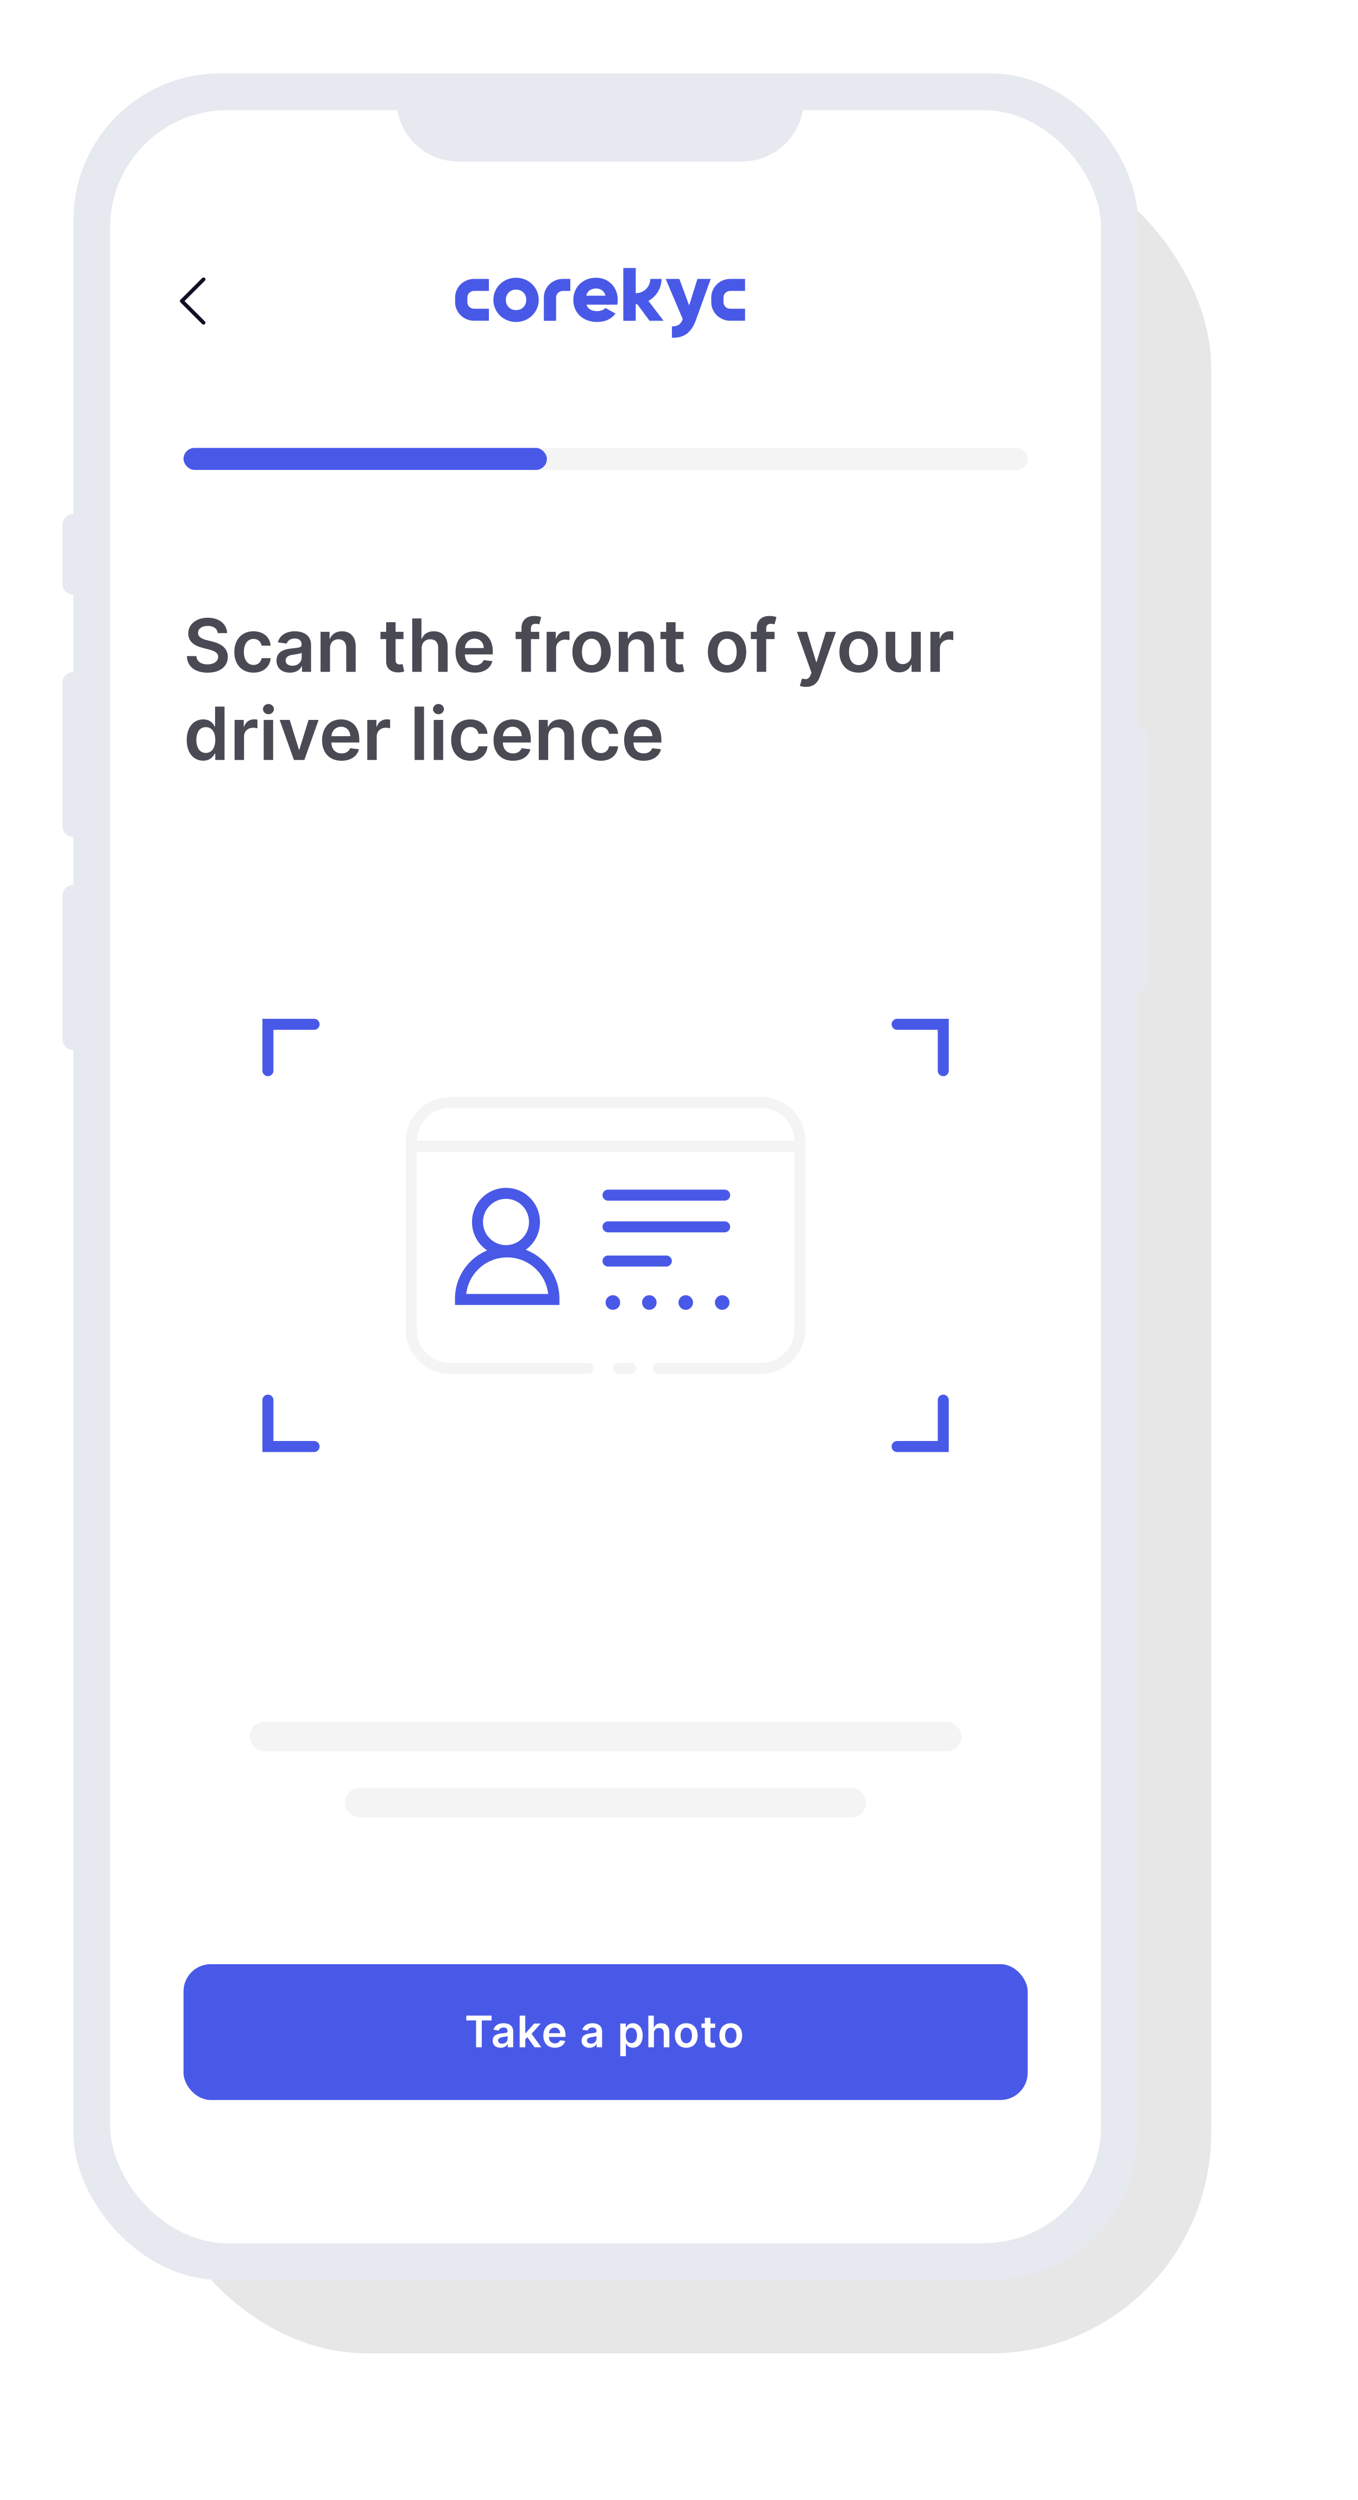 <svg width="370" height="681" viewBox="0 0 370 681" fill="none" xmlns="http://www.w3.org/2000/svg">
<g filter="url(#filter0_f_2301_22338)">
<rect x="40" y="40" width="290" height="601" rx="60" fill="#35353D" fill-opacity="0.12"/>
</g>
<rect x="20" y="20" width="290" height="601" rx="40" fill="#E6E9EF"/>
<path d="M17 143C17 141.343 18.343 140 20 140V162C18.343 162 17 160.657 17 159V143Z" fill="#E6E9EF"/>
<path d="M17 186C17 184.343 18.343 183 20 183V228C18.343 228 17 226.657 17 225V186Z" fill="#E6E9EF"/>
<path d="M17 244C17 242.343 18.343 241 20 241V286C18.343 286 17 284.657 17 283V244Z" fill="#E6E9EF"/>
<path d="M313 201C313 199.343 311.657 198 310 198V270C311.657 270 313 268.657 313 267V201Z" fill="#E6E9EF"/>
<rect x="30" y="30" width="270" height="581" rx="32" fill="white"/>
<path d="M108 20H219V27.118C219 36.442 211.442 44 202.118 44H124.882C115.558 44 108 36.442 108 27.118V20Z" fill="#E6E9EF"/>
<path fill-rule="evenodd" clip-rule="evenodd" d="M140.604 87.698C144.048 87.698 146.778 85.057 146.778 81.675C146.778 78.294 144.048 75.652 140.604 75.652C137.159 75.652 134.43 78.294 134.43 81.675C134.43 85.057 137.159 87.698 140.604 87.698ZM140.604 84.467C138.956 84.467 137.823 83.274 137.823 81.675C137.823 80.076 138.956 78.883 140.604 78.883C142.251 78.883 143.384 80.076 143.384 81.675C143.384 83.274 142.252 84.467 140.604 84.467Z" fill="#4959E7"/>
<path fill-rule="evenodd" clip-rule="evenodd" d="M168.193 82.99C168.282 82.558 168.321 82.116 168.321 81.675C168.321 78.32 165.896 75.652 162.406 75.652C158.83 75.652 156.209 78.17 156.209 81.675C156.209 85.355 158.977 87.698 162.666 87.698C164.696 87.698 166.48 87.026 167.699 85.412L164.988 83.886C164.415 84.473 163.525 84.744 162.713 84.744C161.437 84.744 160.289 84.344 159.819 83.083L159.784 82.99H168.193V82.99ZM159.746 80.457C160.1 79.196 161.07 78.583 162.383 78.583C163.647 78.583 164.604 79.234 164.949 80.457L164.974 80.545H159.722L159.746 80.457Z" fill="#4959E7"/>
<path fill-rule="evenodd" clip-rule="evenodd" d="M173.215 79.859V73H169.822V87.375H173.215V82.857C173.351 82.857 173.487 82.853 173.621 82.845L176.97 87.375H180.799L176.668 81.967C177.223 81.659 177.73 81.28 178.178 80.841L178.184 80.835C179.456 79.59 180.243 77.871 180.243 75.975H177.181C177.181 77.05 176.738 78.022 176.023 78.724C175.305 79.425 174.313 79.859 173.215 79.859Z" fill="#4959E7"/>
<path fill-rule="evenodd" clip-rule="evenodd" d="M190.027 75.974L187.765 83.184L185.094 75.974H181.361L186.02 86.91L186.011 86.935C185.467 88.412 184.628 88.882 183.07 88.896V91.992C186.645 92.143 188.494 90.28 189.648 87.073L193.645 75.974H190.027Z" fill="#4959E7"/>
<path fill-rule="evenodd" clip-rule="evenodd" d="M153.313 75.978H155.384V79.248H153.313C152.329 79.248 151.512 80.048 151.512 81.012V82.381V84.107V87.377H148.172V81.011C148.172 78.243 150.485 75.978 153.313 75.978Z" fill="#4959E7"/>
<path fill-rule="evenodd" clip-rule="evenodd" d="M198.924 87.36H203V84.094H198.924C197.941 84.094 197.126 83.295 197.126 82.333V82.118V81.004C197.126 80.042 197.941 79.243 198.924 79.243H203V75.978H198.924C196.101 75.978 193.791 78.239 193.791 81.004V82.118V82.333C193.791 85.097 196.101 87.36 198.924 87.36Z" fill="#4959E7"/>
<path fill-rule="evenodd" clip-rule="evenodd" d="M129.133 87.356H133.209V84.09H129.133C128.15 84.09 127.335 83.291 127.335 82.329V82.114V81C127.335 80.038 128.15 79.239 129.133 79.239H133.209V75.974H129.133C126.31 75.974 124 78.235 124 81V82.114V82.329C124 85.093 126.31 87.356 129.133 87.356Z" fill="#4959E7"/>
<path d="M55.453 76.094L49.547 82L55.453 87.906" stroke="#110F24" stroke-width="1.036" stroke-linecap="round" stroke-linejoin="round"/>
<rect x="50" y="122" width="230" height="6" rx="3" fill="#F4F4F4"/>
<rect x="50" y="122" width="99" height="6" rx="3" fill="#4959E7"/>
<path d="M59.34 172.453H61.875C61.825 169.996 59.73 168.256 56.633 168.256C53.58 168.256 51.285 169.974 51.293 172.545C51.293 174.634 52.777 175.834 55.17 176.452L56.825 176.878C58.395 177.276 59.432 177.766 59.439 178.895C59.432 180.138 58.253 180.969 56.534 180.969C54.886 180.969 53.608 180.23 53.501 178.703H50.909C51.016 181.594 53.168 183.22 56.555 183.22C60.043 183.22 62.067 181.48 62.074 178.916C62.067 176.395 59.986 175.244 57.798 174.726L56.435 174.385C55.242 174.101 53.949 173.597 53.963 172.382C53.97 171.288 54.95 170.486 56.598 170.486C58.168 170.486 59.205 171.217 59.34 172.453ZM69.068 183.213C71.809 183.213 73.556 181.587 73.741 179.271H71.284C71.064 180.443 70.218 181.118 69.089 181.118C67.484 181.118 66.447 179.776 66.447 177.545C66.447 175.344 67.505 174.023 69.089 174.023C70.325 174.023 71.085 174.818 71.284 175.869H73.741C73.564 173.504 71.717 171.949 69.054 171.949C65.858 171.949 63.841 174.257 63.841 177.588C63.841 180.891 65.808 183.213 69.068 183.213ZM78.992 183.22C80.703 183.22 81.726 182.418 82.195 181.501H82.28V183H84.751V175.699C84.751 172.815 82.401 171.949 80.32 171.949C78.026 171.949 76.264 172.972 75.696 174.96L78.097 175.301C78.352 174.555 79.077 173.916 80.334 173.916C81.527 173.916 82.18 174.527 82.18 175.599V175.642C82.18 176.381 81.406 176.416 79.481 176.622C77.365 176.849 75.341 177.482 75.341 179.939C75.341 182.084 76.91 183.22 78.992 183.22ZM79.659 181.331C78.587 181.331 77.82 180.841 77.82 179.896C77.82 178.909 78.679 178.497 79.829 178.334C80.504 178.241 81.854 178.071 82.188 177.801V179.087C82.188 180.301 81.207 181.331 79.659 181.331ZM89.908 176.608C89.908 175.031 90.859 174.122 92.216 174.122C93.544 174.122 94.34 174.996 94.34 176.452V183H96.91V176.054C96.918 173.44 95.426 171.949 93.175 171.949C91.541 171.949 90.419 172.73 89.922 173.945H89.794V172.091H87.337V183H89.908V176.608ZM109.933 172.091H107.781V169.477H105.21V172.091H103.661V174.08H105.21V180.145C105.195 182.197 106.687 183.206 108.619 183.149C109.35 183.128 109.854 182.986 110.131 182.893L109.698 180.884C109.556 180.919 109.265 180.983 108.945 180.983C108.299 180.983 107.781 180.756 107.781 179.719V174.08H109.933V172.091ZM114.888 176.608C114.888 175.031 115.868 174.122 117.246 174.122C118.596 174.122 119.391 174.982 119.391 176.452V183H121.962V176.054C121.962 173.419 120.471 171.949 118.205 171.949C116.529 171.949 115.463 172.709 114.959 173.945H114.831V168.455H112.317V183H114.888V176.608ZM129.412 183.213C131.955 183.213 133.702 181.97 134.157 180.074L131.756 179.804C131.408 180.727 130.556 181.21 129.448 181.21C127.786 181.21 126.685 180.116 126.664 178.249H134.263V177.46C134.263 173.632 131.962 171.949 129.277 171.949C126.152 171.949 124.114 174.243 124.114 177.609C124.114 181.033 126.124 183.213 129.412 183.213ZM126.671 176.516C126.749 175.124 127.779 173.952 129.313 173.952C130.79 173.952 131.784 175.031 131.799 176.516H126.671ZM146.925 172.091H144.659V171.232C144.659 170.379 145.014 169.903 145.973 169.903C146.378 169.903 146.719 169.996 146.932 170.06L147.45 168.071C147.116 167.957 146.385 167.773 145.497 167.773C143.601 167.773 142.088 168.859 142.088 171.061V172.091H140.476V174.08H142.088V183H144.659V174.08H146.925V172.091ZM148.938 183H151.509V176.587C151.509 175.202 152.553 174.222 153.967 174.222C154.4 174.222 154.94 174.3 155.16 174.371V172.006C154.925 171.963 154.521 171.935 154.237 171.935C152.987 171.935 151.942 172.645 151.545 173.909H151.431V172.091H148.938V183ZM161.177 183.213C164.373 183.213 166.404 180.962 166.404 177.588C166.404 174.207 164.373 171.949 161.177 171.949C157.981 171.949 155.95 174.207 155.95 177.588C155.95 180.962 157.981 183.213 161.177 183.213ZM161.191 181.153C159.423 181.153 158.556 179.577 158.556 177.581C158.556 175.585 159.423 173.987 161.191 173.987C162.931 173.987 163.798 175.585 163.798 177.581C163.798 179.577 162.931 181.153 161.191 181.153ZM171.158 176.608C171.158 175.031 172.109 174.122 173.466 174.122C174.794 174.122 175.589 174.996 175.589 176.452V183H178.161V176.054C178.168 173.44 176.676 171.949 174.425 171.949C172.791 171.949 171.669 172.73 171.172 173.945H171.044V172.091H168.587V183H171.158V176.608ZM186.222 172.091H184.07V169.477H181.499V172.091H179.95V174.08H181.499V180.145C181.484 182.197 182.976 183.206 184.908 183.149C185.639 183.128 186.143 182.986 186.42 182.893L185.987 180.884C185.845 180.919 185.554 180.983 185.234 180.983C184.588 180.983 184.07 180.756 184.07 179.719V174.08H186.222V172.091ZM198.091 183.213C201.287 183.213 203.319 180.962 203.319 177.588C203.319 174.207 201.287 171.949 198.091 171.949C194.895 171.949 192.864 174.207 192.864 177.588C192.864 180.962 194.895 183.213 198.091 183.213ZM198.105 181.153C196.337 181.153 195.471 179.577 195.471 177.581C195.471 175.585 196.337 173.987 198.105 173.987C199.846 173.987 200.712 175.585 200.712 177.581C200.712 179.577 199.846 181.153 198.105 181.153ZM211.026 172.091H208.761V171.232C208.761 170.379 209.116 169.903 210.075 169.903C210.479 169.903 210.82 169.996 211.033 170.06L211.552 168.071C211.218 167.957 210.487 167.773 209.599 167.773C207.702 167.773 206.19 168.859 206.19 171.061V172.091H204.577V174.08H206.19V183H208.761V174.08H211.026V172.091ZM219.599 187.091C221.602 187.091 222.759 186.061 223.377 184.321L227.759 172.105L225.011 172.091L222.489 180.33H222.376L219.862 172.091H217.134L221.09 183.227L220.87 183.817C220.394 185.06 219.641 185.145 218.519 184.818L217.923 186.821C218.271 186.963 218.896 187.091 219.599 187.091ZM233.931 183.213C237.127 183.213 239.158 180.962 239.158 177.588C239.158 174.207 237.127 171.949 233.931 171.949C230.735 171.949 228.704 174.207 228.704 177.588C228.704 180.962 230.735 183.213 233.931 183.213ZM233.945 181.153C232.177 181.153 231.31 179.577 231.31 177.581C231.31 175.585 232.177 173.987 233.945 173.987C235.685 173.987 236.552 175.585 236.552 177.581C236.552 179.577 235.685 181.153 233.945 181.153ZM248.294 178.412C248.294 180.074 247.108 180.898 245.971 180.898C244.735 180.898 243.912 180.024 243.912 178.639V172.091H241.341V179.037C241.341 181.658 242.832 183.142 244.977 183.142C246.61 183.142 247.761 182.283 248.258 181.061H248.372V183H250.865V172.091H248.294V178.412ZM253.509 183H256.08V176.587C256.08 175.202 257.124 174.222 258.537 174.222C258.97 174.222 259.51 174.3 259.73 174.371V172.006C259.496 171.963 259.091 171.935 258.807 171.935C257.557 171.935 256.513 172.645 256.115 173.909H256.001V172.091H253.509V183ZM55.369 207.192C57.244 207.192 58.09 206.077 58.494 205.281H58.651V207H61.179V192.455H58.601V197.895H58.494C58.104 197.107 57.301 195.949 55.376 195.949C52.855 195.949 50.874 197.923 50.874 201.56C50.874 205.153 52.798 207.192 55.369 207.192ZM56.087 205.082C54.389 205.082 53.494 203.591 53.494 201.545C53.494 199.514 54.375 198.058 56.087 198.058C57.742 198.058 58.651 199.429 58.651 201.545C58.651 203.662 57.727 205.082 56.087 205.082ZM63.919 207H66.49V200.587C66.49 199.202 67.534 198.222 68.947 198.222C69.38 198.222 69.92 198.3 70.14 198.371V196.006C69.906 195.963 69.501 195.935 69.217 195.935C67.967 195.935 66.923 196.645 66.525 197.909H66.412V196.091H63.919V207ZM71.848 207H74.419V196.091H71.848V207ZM73.141 194.543C73.958 194.543 74.625 193.918 74.625 193.151C74.625 192.376 73.958 191.751 73.141 191.751C72.317 191.751 71.65 192.376 71.65 193.151C71.65 193.918 72.317 194.543 73.141 194.543ZM86.808 196.091H84.073L81.559 204.195H81.445L78.938 196.091H76.197L80.082 207H82.923L86.808 196.091ZM93.045 207.213C95.588 207.213 97.335 205.97 97.789 204.074L95.389 203.804C95.041 204.727 94.189 205.21 93.081 205.21C91.419 205.21 90.318 204.116 90.296 202.249H97.896V201.46C97.896 197.632 95.595 195.949 92.91 195.949C89.785 195.949 87.747 198.243 87.747 201.609C87.747 205.033 89.757 207.213 93.045 207.213ZM90.304 200.516C90.382 199.124 91.412 197.952 92.946 197.952C94.423 197.952 95.417 199.031 95.431 200.516H90.304ZM100.071 207H102.642V200.587C102.642 199.202 103.686 198.222 105.099 198.222C105.533 198.222 106.072 198.3 106.293 198.371V196.006C106.058 195.963 105.653 195.935 105.369 195.935C104.119 195.935 103.075 196.645 102.678 197.909H102.564V196.091H100.071V207ZM115.533 192.455H112.962V207H115.533V192.455ZM118.176 207H120.748V196.091H118.176V207ZM119.469 194.543C120.286 194.543 120.953 193.918 120.953 193.151C120.953 192.376 120.286 191.751 119.469 191.751C118.645 191.751 117.978 192.376 117.978 193.151C117.978 193.918 118.645 194.543 119.469 194.543ZM128.15 207.213C130.891 207.213 132.638 205.587 132.823 203.271H130.366C130.146 204.443 129.3 205.118 128.171 205.118C126.566 205.118 125.529 203.776 125.529 201.545C125.529 199.344 126.587 198.023 128.171 198.023C129.407 198.023 130.167 198.818 130.366 199.869H132.823C132.646 197.504 130.799 195.949 128.136 195.949C124.94 195.949 122.923 198.257 122.923 201.588C122.923 204.891 124.89 207.213 128.15 207.213ZM139.764 207.213C142.306 207.213 144.054 205.97 144.508 204.074L142.108 203.804C141.76 204.727 140.907 205.21 139.799 205.21C138.137 205.21 137.037 204.116 137.015 202.249H144.615V201.46C144.615 197.632 142.314 195.949 139.629 195.949C136.504 195.949 134.466 198.243 134.466 201.609C134.466 205.033 136.475 207.213 139.764 207.213ZM137.022 200.516C137.1 199.124 138.13 197.952 139.664 197.952C141.142 197.952 142.136 199.031 142.15 200.516H137.022ZM149.361 200.608C149.361 199.031 150.312 198.122 151.669 198.122C152.997 198.122 153.793 198.996 153.793 200.452V207H156.364V200.054C156.371 197.44 154.879 195.949 152.628 195.949C150.994 195.949 149.872 196.73 149.375 197.945H149.247V196.091H146.79V207H149.361V200.608ZM163.736 207.213C166.477 207.213 168.224 205.587 168.409 203.271H165.952C165.732 204.443 164.886 205.118 163.757 205.118C162.152 205.118 161.115 203.776 161.115 201.545C161.115 199.344 162.173 198.023 163.757 198.023C164.993 198.023 165.753 198.818 165.952 199.869H168.409C168.232 197.504 166.385 195.949 163.722 195.949C160.526 195.949 158.509 198.257 158.509 201.588C158.509 204.891 160.476 207.213 163.736 207.213ZM175.35 207.213C177.892 207.213 179.64 205.97 180.094 204.074L177.694 203.804C177.346 204.727 176.493 205.21 175.385 205.21C173.723 205.21 172.623 204.116 172.601 202.249H180.201V201.46C180.201 197.632 177.9 195.949 175.215 195.949C172.09 195.949 170.051 198.243 170.051 201.609C170.051 205.033 172.061 207.213 175.35 207.213ZM172.608 200.516C172.686 199.124 173.716 197.952 175.25 197.952C176.728 197.952 177.722 199.031 177.736 200.516H172.608Z" fill="#494A53"/>
<rect x="68" y="469" width="194" height="8" rx="4" fill="#F4F4F4"/>
<rect x="94" y="487" width="142" height="8" rx="4" fill="#F4F4F4"/>
<rect x="50" y="535" width="230" height="37" rx="7.414" fill="#4959E7"/>
<path d="M127.046 550.321H129.712V557.638H131.262V550.321H133.929V549.011H127.046V550.321ZM136.407 557.768C137.422 557.768 138.029 557.292 138.307 556.749H138.357V557.638H139.823V553.307C139.823 551.597 138.429 551.083 137.195 551.083C135.834 551.083 134.789 551.69 134.452 552.869L135.876 553.071C136.028 552.629 136.458 552.25 137.203 552.25C137.911 552.25 138.298 552.612 138.298 553.248V553.274C138.298 553.712 137.839 553.733 136.698 553.855C135.442 553.99 134.242 554.365 134.242 555.822C134.242 557.094 135.173 557.768 136.407 557.768ZM136.803 556.648C136.167 556.648 135.712 556.357 135.712 555.797C135.712 555.211 136.222 554.967 136.904 554.87C137.304 554.815 138.105 554.714 138.303 554.554V555.317C138.303 556.037 137.721 556.648 136.803 556.648ZM141.594 557.638H143.119V555.464L143.675 554.87L145.655 557.638H147.478L144.825 553.96L147.331 551.167H145.549L143.224 553.767H143.119V549.011H141.594V557.638ZM151.183 557.764C152.691 557.764 153.727 557.027 153.996 555.902L152.573 555.742C152.366 556.29 151.861 556.576 151.204 556.576C150.218 556.576 149.565 555.927 149.552 554.82H154.06V554.352C154.06 552.082 152.695 551.083 151.102 551.083C149.249 551.083 148.04 552.444 148.04 554.44C148.04 556.471 149.232 557.764 151.183 557.764ZM149.557 553.792C149.603 552.966 150.214 552.271 151.124 552.271C152 552.271 152.589 552.911 152.598 553.792H149.557ZM160.628 557.768C161.644 557.768 162.25 557.292 162.528 556.749H162.579V557.638H164.045V553.307C164.045 551.597 162.65 551.083 161.416 551.083C160.055 551.083 159.011 551.69 158.674 552.869L160.098 553.071C160.249 552.629 160.679 552.25 161.424 552.25C162.132 552.25 162.52 552.612 162.52 553.248V553.274C162.52 553.712 162.061 553.733 160.919 553.855C159.664 553.99 158.463 554.365 158.463 555.822C158.463 557.094 159.394 557.768 160.628 557.768ZM161.024 556.648C160.388 556.648 159.933 556.357 159.933 555.797C159.933 555.211 160.443 554.967 161.125 554.87C161.526 554.815 162.326 554.714 162.524 554.554V555.317C162.524 556.037 161.943 556.648 161.024 556.648ZM168.995 560.064H170.52V556.618H170.583C170.823 557.09 171.324 557.751 172.436 557.751C173.961 557.751 175.103 556.542 175.103 554.411C175.103 552.254 173.927 551.083 172.432 551.083C171.29 551.083 170.814 551.77 170.583 552.237H170.494V551.167H168.995V560.064ZM170.49 554.403C170.49 553.147 171.029 552.334 172.011 552.334C173.026 552.334 173.548 553.198 173.548 554.403C173.548 555.616 173.018 556.5 172.011 556.5C171.038 556.5 170.49 555.658 170.49 554.403ZM178.171 553.847C178.171 552.911 178.752 552.372 179.569 552.372C180.369 552.372 180.841 552.882 180.841 553.754V557.638H182.366V553.518C182.366 551.955 181.482 551.083 180.138 551.083C179.144 551.083 178.512 551.534 178.213 552.267H178.137V549.011H176.646V557.638H178.171V553.847ZM186.98 557.764C188.876 557.764 190.08 556.429 190.08 554.428C190.08 552.423 188.876 551.083 186.98 551.083C185.084 551.083 183.88 552.423 183.88 554.428C183.88 556.429 185.084 557.764 186.98 557.764ZM186.988 556.542C185.94 556.542 185.426 555.607 185.426 554.424C185.426 553.24 185.94 552.292 186.988 552.292C188.021 552.292 188.534 553.24 188.534 554.424C188.534 555.607 188.021 556.542 186.988 556.542ZM194.843 551.167H193.566V549.617H192.042V551.167H191.123V552.347H192.042V555.944C192.033 557.162 192.918 557.76 194.063 557.726C194.497 557.714 194.796 557.629 194.961 557.575L194.704 556.382C194.62 556.403 194.447 556.441 194.257 556.441C193.874 556.441 193.566 556.307 193.566 555.692V552.347H194.843V551.167ZM199.108 557.764C201.004 557.764 202.208 556.429 202.208 554.428C202.208 552.423 201.004 551.083 199.108 551.083C197.213 551.083 196.008 552.423 196.008 554.428C196.008 556.429 197.213 557.764 199.108 557.764ZM199.117 556.542C198.068 556.542 197.554 555.607 197.554 554.424C197.554 553.24 198.068 552.292 199.117 552.292C200.149 552.292 200.662 553.24 200.662 554.424C200.662 555.607 200.149 556.542 199.117 556.542Z" fill="white"/>
<path d="M160.216 374.226C161.045 374.226 161.716 373.555 161.716 372.726C161.716 371.898 161.045 371.226 160.216 371.226V374.226ZM179.355 371.226C178.526 371.226 177.855 371.898 177.855 372.726C177.855 373.555 178.526 374.226 179.355 374.226V371.226ZM171.899 374.226C172.727 374.226 173.399 373.555 173.399 372.726C173.399 371.898 172.727 371.226 171.899 371.226V374.226ZM168.51 371.226C167.681 371.226 167.01 371.898 167.01 372.726C167.01 373.555 167.681 374.226 168.51 374.226V371.226ZM122.687 301.77H207.315V298.77H122.687V301.77ZM216.45 310.905V362.09H219.45V310.905H216.45ZM113.551 362.09V310.905H110.551V362.09H113.551ZM160.216 371.226H122.687V374.226H160.216V371.226ZM207.315 371.226H179.355V374.226H207.315V371.226ZM171.899 371.226H168.51V374.226H171.899V371.226ZM110.551 362.09C110.551 368.793 115.985 374.226 122.687 374.226V371.226C117.642 371.226 113.551 367.136 113.551 362.09H110.551ZM216.45 362.09C216.45 367.136 212.36 371.226 207.315 371.226V374.226C214.017 374.226 219.45 368.793 219.45 362.09H216.45ZM207.315 301.77C212.36 301.77 216.45 305.86 216.45 310.905H219.45C219.45 304.203 214.017 298.77 207.315 298.77V301.77ZM122.687 298.77C115.985 298.77 110.551 304.203 110.551 310.905H113.551C113.551 305.86 117.642 301.77 122.687 301.77V298.77Z" fill="#F4F4F4"/>
<path d="M112.714 312.234L217.29 312.234" stroke="#F4F4F4" stroke-width="3" stroke-linecap="round"/>
<path d="M145.629 332.845C145.629 337.163 142.146 340.652 137.863 340.652C133.58 340.652 130.097 337.163 130.097 332.845C130.097 328.528 133.58 325.039 137.863 325.039C142.146 325.039 145.629 328.528 145.629 332.845Z" stroke="#4959E7" stroke-width="3"/>
<path d="M125.463 353.722C125.463 346.692 131.163 340.992 138.193 340.992C145.224 340.992 150.923 346.692 150.923 353.722V353.946H125.463V353.722Z" stroke="#4959E7" stroke-width="3"/>
<path d="M165.662 325.531H197.432" stroke="#4959E7" stroke-width="3" stroke-linecap="round"/>
<path d="M165.662 334.172H197.432" stroke="#4959E7" stroke-width="3" stroke-linecap="round"/>
<path d="M165.662 343.48H181.547" stroke="#4959E7" stroke-width="3" stroke-linecap="round"/>
<ellipse cx="166.988" cy="354.779" rx="1.986" ry="1.994" fill="#4959E7"/>
<ellipse cx="176.915" cy="354.779" rx="1.986" ry="1.994" fill="#4959E7"/>
<ellipse cx="186.841" cy="354.779" rx="1.986" ry="1.994" fill="#4959E7"/>
<ellipse cx="196.771" cy="354.779" rx="1.986" ry="1.994" fill="#4959E7"/>
<path d="M244.426 279H257.001V291.63" stroke="#4959E7" stroke-width="3" stroke-linecap="round"/>
<path d="M85.576 279H73V291.63" stroke="#4959E7" stroke-width="3" stroke-linecap="round"/>
<path d="M244.426 394H257.001V381.37" stroke="#4959E7" stroke-width="3" stroke-linecap="round"/>
<path d="M85.576 394H73V381.37" stroke="#4959E7" stroke-width="3" stroke-linecap="round"/>
<defs>
<filter id="filter0_f_2301_22338" x="0" y="0" width="370" height="681" filterUnits="userSpaceOnUse" color-interpolation-filters="sRGB">
<feFlood flood-opacity="0" result="BackgroundImageFix"/>
<feBlend mode="normal" in="SourceGraphic" in2="BackgroundImageFix" result="shape"/>
<feGaussianBlur stdDeviation="20" result="effect1_foregroundBlur_2301_22338"/>
</filter>
</defs>
</svg>
